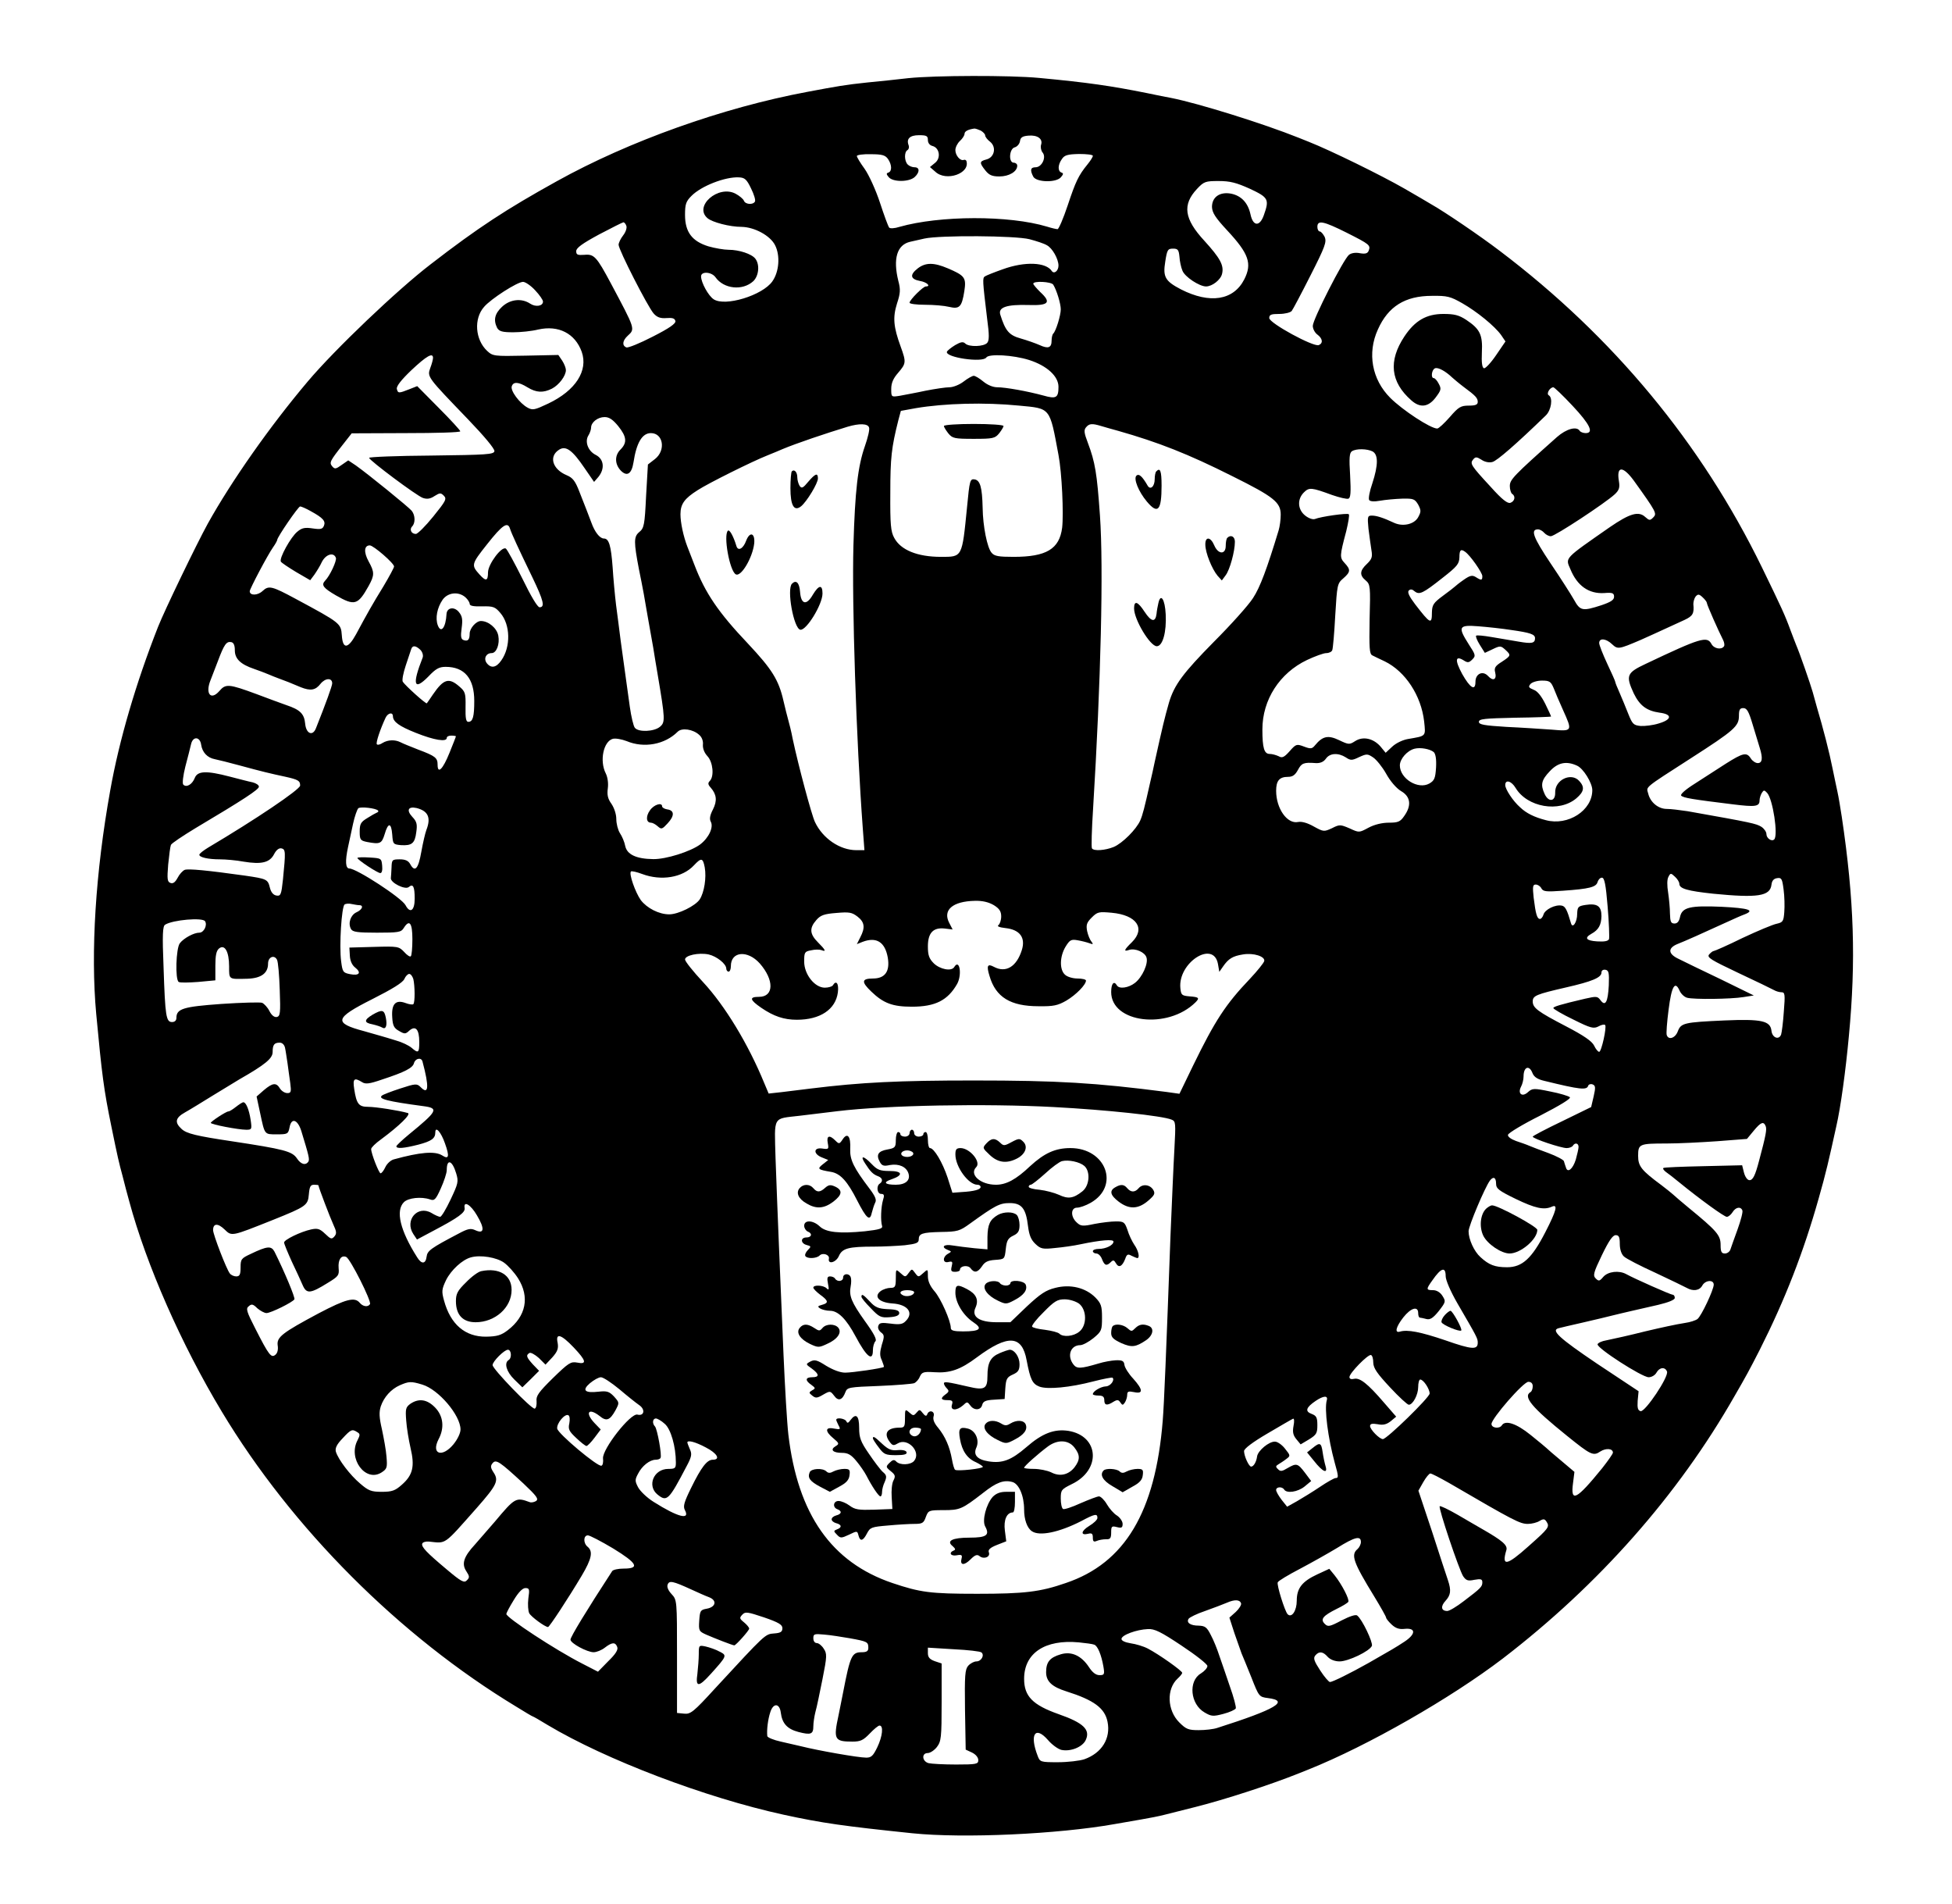 <?xml version="1.0" standalone="no"?>
<!DOCTYPE svg PUBLIC "-//W3C//DTD SVG 20010904//EN"
 "http://www.w3.org/TR/2001/REC-SVG-20010904/DTD/svg10.dtd">
<svg version="1.0" xmlns="http://www.w3.org/2000/svg"
 width="852pt" height="831pt" viewBox="0 0 852 831"
 preserveAspectRatio="xMidYMid meet">

<g transform="translate(0,831) scale(0.1,-0.1)"
fill="#000000" stroke="none">
<path d="M3965 7969 c-44 -5 -125 -14 -180 -19 -95 -10 -129 -16 -262 -41
-369 -69 -778 -215 -1093 -390 -220 -122 -343 -202 -550 -362 -145 -111 -418
-371 -537 -512 -164 -194 -332 -433 -436 -620 -48 -87 -189 -379 -217 -450
-96 -244 -170 -495 -209 -715 -64 -356 -86 -704 -61 -975 25 -267 33 -329 66
-490 28 -137 33 -158 49 -217 8 -32 21 -82 29 -110 75 -278 227 -624 404 -918
306 -509 775 -979 1286 -1288 37 -23 69 -42 71 -42 2 0 32 -17 66 -38 253
-151 686 -316 1029 -391 170 -37 264 -50 562 -81 224 -23 636 -4 883 40 28 5
79 14 115 20 36 6 81 15 100 20 19 5 82 21 139 35 127 32 327 97 449 146 12 5
32 13 45 18 257 103 619 310 847 484 418 321 764 712 1011 1145 51 88 65 114
110 202 110 218 191 426 257 660 32 112 44 165 77 315 19 82 41 243 55 395 31
327 23 593 -31 955 -6 39 -14 88 -19 110 -5 22 -14 67 -21 100 -14 71 -41 176
-69 270 -5 17 -13 46 -18 65 -10 35 -56 168 -72 205 -4 11 -16 40 -25 65 -24
66 -39 98 -125 275 -264 541 -649 1006 -1145 1381 -84 64 -240 170 -297 202
-18 11 -71 42 -118 69 -101 58 -321 166 -417 204 -13 5 -33 13 -45 18 -152 61
-436 150 -558 174 -14 2 -61 12 -105 21 -155 31 -256 46 -470 66 -128 12 -454
11 -570 -1z m316 -229 c10 -6 19 -15 19 -21 0 -6 10 -19 22 -28 28 -23 19 -68
-17 -77 -30 -8 -31 -14 -4 -48 16 -20 29 -26 61 -26 42 0 78 21 78 47 0 7 -7
13 -15 13 -24 0 -20 61 4 67 11 3 21 15 23 27 2 16 11 22 36 24 40 4 65 -14
56 -40 -3 -10 0 -26 7 -34 17 -21 -4 -64 -31 -64 -22 0 -25 -12 -10 -41 14
-25 101 -27 121 -2 11 13 11 17 2 20 -17 6 -16 34 2 59 11 17 25 21 75 22 33
0 60 -3 60 -8 0 -5 -10 -21 -23 -37 -40 -49 -52 -75 -87 -180 -19 -57 -39
-103 -44 -103 -6 0 -27 5 -46 11 -166 50 -468 49 -644 -1 -21 -7 -42 -8 -45
-3 -4 4 -22 53 -40 108 -18 55 -48 121 -67 148 -19 26 -34 51 -34 56 0 5 27 9
61 8 49 0 63 -4 75 -21 17 -25 18 -53 2 -59 -10 -3 -10 -7 1 -20 18 -22 88
-22 113 0 23 21 23 43 0 43 -10 0 -23 5 -30 12 -15 15 -16 55 -1 63 6 4 8 13
5 21 -11 28 5 44 45 44 33 0 39 -3 39 -21 0 -13 8 -23 20 -26 31 -8 38 -53 11
-74 l-22 -18 23 -20 c47 -45 154 -8 136 47 -2 4 -7 6 -12 4 -15 -5 -36 20 -36
43 0 12 9 30 20 40 11 10 20 24 20 31 0 11 15 19 43 23 5 0 17 -4 28 -9z
m-1003 -252 c13 -26 21 -52 17 -58 -9 -15 -42 -12 -48 4 -3 8 -20 22 -37 31
-75 39 -183 -55 -122 -107 21 -18 97 -38 149 -38 56 -1 125 -38 146 -80 23
-45 18 -116 -12 -158 -43 -61 -206 -111 -256 -78 -23 15 -55 73 -55 100 0 23
46 20 63 -4 36 -51 118 -60 165 -17 24 23 29 72 9 98 -16 21 -71 39 -117 39
-20 0 -60 7 -88 15 -71 22 -102 62 -102 137 0 47 4 59 28 83 42 43 147 84 207
81 25 -1 34 -8 53 -48z m2178 -2 c81 -38 85 -46 60 -116 -18 -50 -47 -48 -58
5 -11 50 -40 81 -85 90 -49 9 -83 -15 -83 -58 1 -25 14 -46 66 -102 95 -102
110 -145 75 -214 -47 -92 -150 -108 -276 -44 -69 36 -80 54 -69 121 8 52 11
57 34 57 21 0 25 -5 28 -35 1 -19 7 -47 13 -61 10 -27 74 -69 103 -69 27 0 64
29 70 55 9 37 -8 68 -77 144 -89 96 -97 158 -32 227 30 32 37 34 94 34 50 0
77 -7 137 -34z m-2722 -162 c3 -9 -3 -27 -14 -41 -11 -14 -20 -33 -20 -41 0
-22 128 -272 153 -300 15 -17 30 -22 56 -20 26 2 36 -1 39 -13 2 -11 -26 -31
-99 -68 -56 -29 -108 -50 -115 -47 -20 8 -17 30 6 51 33 30 33 28 -74 229 -62
116 -73 128 -115 124 -30 -2 -36 0 -36 16 0 14 26 33 100 73 55 29 103 53 106
53 4 0 10 -7 13 -16z m3145 -30 c99 -50 104 -54 95 -78 -5 -12 -14 -15 -38
-11 -19 4 -38 1 -48 -7 -24 -19 -158 -282 -158 -310 0 -13 9 -30 20 -38 23
-17 26 -38 6 -46 -23 -9 -216 96 -216 118 0 15 8 18 44 18 24 0 48 6 54 13 5
6 42 76 82 155 64 126 71 146 62 168 -7 13 -16 24 -22 24 -5 0 -10 9 -10 20 0
31 27 25 129 -26z m-1385 -28 c30 -8 64 -19 75 -26 24 -12 51 -60 51 -89 0
-23 -19 -38 -29 -24 -25 39 -118 43 -214 8 -37 -13 -72 -27 -78 -31 -11 -7
-11 -15 10 -188 9 -66 9 -92 0 -102 -14 -17 -80 -19 -96 -3 -9 9 -20 7 -44 -7
-18 -11 -34 -24 -36 -29 -8 -25 157 -49 172 -25 11 17 117 11 187 -11 78 -25
128 -71 128 -117 0 -48 -10 -54 -66 -38 -70 19 -165 36 -201 36 -19 0 -43 10
-61 25 -17 14 -35 25 -42 25 -6 0 -26 -11 -44 -25 -18 -14 -46 -25 -62 -25
-16 0 -63 -7 -104 -15 -41 -9 -92 -18 -112 -22 -38 -6 -38 -6 -38 30 0 26 9
46 30 70 35 41 36 46 11 115 -31 85 -35 126 -16 187 15 45 16 62 6 99 -24 97
-6 158 52 171 12 3 40 9 62 14 68 15 397 13 459 -3z m-2158 -223 c19 -20 34
-42 34 -49 0 -20 -32 -25 -56 -9 -38 25 -88 19 -123 -14 -32 -30 -38 -58 -21
-92 9 -15 22 -19 70 -19 32 0 81 5 109 12 89 20 161 -17 190 -97 29 -82 -26
-169 -146 -226 -59 -28 -68 -30 -90 -18 -35 19 -77 75 -69 94 7 20 29 19 68
-5 39 -24 69 -25 107 -6 31 16 61 56 61 81 0 9 -7 27 -16 41 l-17 25 -143 -3
c-139 -3 -143 -2 -168 21 -52 49 -59 140 -13 192 30 35 145 109 170 109 10 0
35 -17 53 -37z m2261 25 c15 -24 33 -83 33 -108 0 -26 -21 -95 -33 -106 -4 -4
-7 -18 -7 -30 0 -32 -15 -37 -52 -20 -18 8 -55 21 -83 29 -51 14 -67 34 -89
104 -10 32 28 45 124 42 88 -3 100 11 50 57 -16 16 -30 32 -30 36 0 13 78 9
87 -4z m1785 -81 c65 -37 142 -100 170 -139 l19 -28 -41 -60 c-23 -34 -47 -59
-53 -57 -8 3 -11 25 -9 69 4 77 -8 102 -68 142 -32 21 -52 26 -100 26 -74 0
-124 -29 -170 -98 -71 -107 -61 -199 30 -279 38 -34 74 -30 106 12 24 32 26
38 14 60 -7 14 -17 25 -22 25 -14 0 -9 38 6 43 13 5 46 -13 74 -40 8 -7 30
-26 50 -41 53 -39 62 -49 62 -66 0 -12 -10 -16 -39 -16 -35 0 -45 -6 -83 -50
-24 -27 -48 -50 -55 -50 -29 0 -151 80 -205 134 -80 80 -101 195 -54 298 45
101 119 147 236 147 67 1 81 -3 132 -32z m-4492 -239 c0 -6 -5 -26 -12 -44
-14 -39 -13 -39 164 -223 72 -75 118 -130 116 -140 -3 -14 -32 -16 -276 -19
-149 -1 -272 -6 -271 -10 1 -11 208 -166 235 -175 18 -6 32 -4 50 8 24 15 28
15 41 2 14 -14 9 -23 -46 -91 -34 -42 -68 -76 -76 -76 -20 0 -29 20 -16 33 14
14 14 48 -2 68 -13 16 -189 159 -244 198 l-33 22 -29 -20 c-25 -18 -30 -19
-41 -6 -13 16 -11 22 45 93 l40 51 238 1 c130 0 237 3 236 8 0 4 -42 50 -94
102 l-94 95 -33 -13 c-48 -19 -51 -19 -56 1 -2 12 19 39 64 82 66 62 94 78 94
53z m4974 -209 c76 -81 94 -119 57 -119 -11 0 -23 5 -26 10 -13 21 -58 9 -99
-27 -191 -170 -206 -186 -206 -214 0 -15 5 -31 10 -34 16 -10 12 -32 -7 -39
-12 -5 -36 13 -87 70 -86 93 -91 101 -76 119 10 12 15 12 36 -1 14 -10 34 -14
48 -10 20 5 104 78 233 203 24 23 32 77 13 88 -12 7 5 35 20 35 4 0 42 -36 84
-81z m-2416 1 c139 -13 133 -6 172 -215 15 -78 23 -257 16 -318 -12 -93 -69
-127 -212 -127 -65 0 -84 3 -96 18 -19 21 -38 116 -39 196 -2 90 -11 120 -35
124 -20 3 -22 -4 -33 -120 -22 -222 -20 -218 -114 -218 -103 0 -176 30 -204
83 -15 27 -18 58 -17 197 0 152 5 197 35 316 l11 41 66 12 c125 21 300 26 450
11z m-1750 -89 c38 -47 40 -73 10 -103 -26 -26 -25 -64 2 -92 27 -27 47 -14
55 36 13 86 38 128 76 128 54 0 66 -75 18 -113 l-31 -24 -8 -138 c-6 -127 -9
-140 -30 -157 -24 -20 -24 -43 -1 -163 6 -27 15 -76 21 -107 5 -32 15 -84 20
-115 6 -32 15 -85 21 -118 5 -33 14 -85 19 -115 34 -201 34 -212 10 -232 -26
-21 -93 -24 -109 -4 -6 7 -16 49 -22 92 -6 43 -15 108 -20 144 -5 36 -14 101
-20 145 -6 44 -14 114 -20 155 -5 41 -12 116 -15 165 -7 94 -16 125 -38 125
-18 0 -40 28 -55 70 -7 19 -17 44 -21 55 -4 11 -18 46 -31 79 -18 47 -29 61
-55 72 -63 26 -80 83 -33 112 29 18 57 -2 110 -80 l42 -61 19 22 c29 36 24 78
-12 96 -34 17 -49 59 -31 86 6 10 11 25 11 33 0 23 29 46 59 46 20 0 36 -11
59 -39z m1095 -6 c4 -8 -5 -45 -18 -82 -31 -89 -43 -194 -50 -433 -7 -256 12
-846 41 -1237 l7 -93 -35 0 c-72 0 -147 51 -181 123 -15 32 -72 245 -97 362
-6 33 -16 71 -20 85 -4 14 -13 50 -20 80 -21 93 -50 139 -155 251 -130 137
-187 221 -234 344 -13 33 -27 69 -31 80 -17 44 -30 104 -30 141 0 45 18 69 75
105 46 30 239 126 305 152 25 10 54 22 65 27 62 26 190 69 285 98 51 15 87 14
93 -3z m1013 6 c16 -5 49 -14 74 -21 176 -50 306 -101 499 -198 181 -90 211
-114 211 -168 0 -21 -4 -51 -9 -68 -51 -168 -81 -249 -112 -296 -19 -30 -96
-116 -171 -191 -135 -137 -173 -188 -196 -266 -19 -67 -27 -100 -62 -258 -5
-25 -14 -65 -20 -90 -25 -112 -33 -142 -43 -165 -17 -39 -78 -100 -116 -116
-37 -15 -87 -19 -95 -6 -3 5 -1 82 5 173 34 554 46 1051 30 1279 -13 185 -21
233 -53 318 -16 42 -18 55 -8 67 14 17 26 18 66 6z m1185 -111 c25 -14 25 -59
-1 -139 -12 -34 -18 -67 -14 -73 4 -6 21 -8 48 -3 22 4 66 8 96 9 49 1 55 -1
70 -26 13 -25 13 -31 0 -55 -17 -31 -66 -42 -104 -25 -49 23 -78 32 -98 32
-19 0 -20 -4 -15 -57 4 -32 10 -74 13 -94 5 -29 2 -39 -20 -60 -31 -29 -33
-49 -5 -72 20 -17 21 -26 17 -169 -2 -126 -1 -152 12 -158 8 -4 32 -16 54 -26
90 -44 159 -149 172 -262 7 -67 10 -63 -71 -77 -23 -4 -52 -18 -68 -33 l-29
-27 -23 28 c-31 35 -76 45 -110 23 -25 -16 -28 -16 -70 4 -48 23 -72 18 -105
-22 -13 -16 -19 -17 -48 -6 -32 12 -35 12 -63 -20 -24 -27 -33 -31 -48 -22
-11 5 -28 10 -39 10 -24 0 -32 25 -32 107 0 129 75 246 195 303 34 16 72 30
84 30 12 0 24 6 26 13 3 6 9 75 13 151 8 134 9 140 35 162 32 28 33 38 6 67
-22 24 -22 30 7 139 9 38 15 71 11 74 -6 6 -121 -10 -148 -21 -9 -3 -27 3 -42
15 -33 26 -36 71 -6 101 23 23 33 22 123 -11 32 -11 64 -19 72 -16 9 4 11 27
7 101 -5 77 -3 99 8 106 19 12 66 11 90 -1z m1140 -127 c99 -138 102 -144 85
-161 -14 -14 -17 -14 -35 2 -29 27 -68 15 -154 -44 -201 -140 -195 -133 -173
-183 30 -74 81 -109 148 -105 36 3 43 0 43 -16 0 -14 -14 -23 -55 -37 -83 -27
-93 -25 -120 24 -13 23 -59 95 -103 160 -75 112 -88 147 -54 147 8 0 20 -7 27
-15 7 -8 20 -15 29 -15 18 0 238 145 279 183 19 18 23 29 18 58 -11 66 17 67
65 2z m-5774 -134 c53 -29 65 -43 57 -63 -6 -15 -14 -17 -49 -12 -33 5 -47 3
-67 -14 -28 -22 -81 -117 -72 -131 3 -5 33 -25 66 -45 l62 -36 18 24 c9 13 25
38 33 56 17 33 51 44 61 18 5 -12 -26 -79 -47 -100 -18 -19 -8 -32 47 -64 82
-47 96 -43 143 41 26 47 26 60 0 107 -22 40 -20 70 5 70 16 0 106 -78 106 -92
0 -5 -21 -44 -46 -86 -48 -78 -70 -117 -120 -210 -35 -64 -58 -66 -62 -5 -4
53 -5 54 -202 160 -104 56 -117 59 -144 34 -21 -20 -56 -21 -56 -1 0 10 78
158 102 192 10 14 18 29 18 32 0 12 92 146 100 146 5 0 26 -9 47 -21z m869
-76 c7 -22 37 -87 98 -213 48 -100 56 -130 31 -130 -9 0 -38 49 -75 125 -34
68 -66 127 -72 131 -18 12 -77 -67 -78 -103 0 -39 -9 -41 -37 -10 -37 41 -36
45 33 132 67 85 90 100 100 68z m4169 -101 c22 -15 75 -91 75 -106 0 -19 -4
-20 -29 -4 -15 9 -25 7 -52 -12 -19 -13 -36 -27 -39 -30 -3 -3 -26 -21 -52
-40 -42 -31 -47 -40 -48 -72 0 -55 -7 -51 -74 36 -25 33 -34 52 -27 59 7 7 15
6 25 -3 21 -17 36 -10 122 58 64 50 73 61 74 90 0 32 6 38 25 24z m-4363 -199
c10 -9 18 -22 18 -28 0 -9 17 -12 54 -11 49 1 57 -2 80 -29 44 -51 46 -148 4
-207 -22 -32 -45 -36 -64 -11 -14 20 -2 43 22 43 21 0 36 39 29 76 -6 33 -43
64 -76 64 -21 0 -49 -32 -49 -55 0 -27 -8 -35 -27 -28 -11 4 -13 16 -8 52 5
37 3 52 -12 70 -20 25 -52 20 -54 -8 -3 -59 -24 -87 -38 -50 -12 32 -3 77 21
112 23 32 70 37 100 10z m5418 -24 c0 -8 51 -123 71 -162 5 -10 7 -22 4 -27
-11 -17 -44 -11 -55 10 -19 35 -47 27 -287 -87 -83 -39 -88 -51 -52 -129 26
-53 56 -76 113 -84 56 -7 54 -30 -4 -47 -25 -8 -60 -12 -79 -11 -31 3 -36 8
-54 53 -11 28 -28 69 -38 92 -11 24 -19 45 -19 48 0 3 -16 39 -35 79 -19 41
-35 81 -35 90 0 23 30 20 56 -5 25 -23 28 -23 124 18 31 14 61 27 193 88 36
17 42 28 38 69 0 10 4 25 10 33 10 11 15 11 30 -3 11 -10 19 -21 19 -25z
m-855 -118 c85 -12 105 -19 105 -36 0 -22 -14 -25 -71 -15 -30 5 -83 14 -118
20 -35 6 -65 9 -68 6 -3 -3 4 -21 16 -40 l22 -35 34 16 c33 16 36 15 55 -2 26
-24 26 -26 -15 -53 -29 -18 -34 -27 -29 -46 8 -32 -9 -40 -31 -16 -23 25 -55
10 -55 -25 0 -42 -23 -28 -58 34 -33 61 -30 82 7 59 17 -11 23 -10 37 4 16 16
15 20 -15 66 -49 77 -45 86 42 79 39 -3 104 -10 142 -16z m-5570 -89 c0 -37
25 -61 84 -81 20 -7 47 -17 61 -23 14 -6 34 -14 45 -18 11 -4 31 -12 45 -17
14 -6 38 -16 53 -22 43 -17 64 -13 86 15 21 26 51 27 51 2 0 -11 -28 -88 -71
-196 -14 -36 -43 -24 -47 20 -4 43 -22 61 -82 81 -25 9 -83 30 -130 48 -122
45 -135 46 -163 13 -37 -42 -62 -11 -38 48 5 13 19 50 32 83 27 72 37 87 58
83 11 -2 16 -14 16 -36z m810 2 c9 -9 13 -24 10 -33 -47 -119 -39 -148 25 -83
32 34 47 42 75 42 83 0 125 -51 125 -149 0 -68 -6 -91 -26 -91 -10 0 -13 16
-12 65 1 60 -1 67 -28 90 -45 39 -68 32 -114 -35 -13 -19 -25 -37 -27 -39 -3
-5 -94 77 -105 94 -4 7 2 38 13 71 11 32 22 65 24 72 6 17 20 15 40 -4z m4946
-166 c7 -18 25 -61 41 -96 42 -93 42 -94 -49 -86 -43 3 -132 9 -198 12 -97 6
-120 10 -120 22 0 13 25 15 158 18 86 1 157 4 157 5 0 2 -11 27 -25 55 -17 34
-34 56 -51 62 -22 9 -24 13 -14 25 7 8 29 15 50 15 33 0 39 -4 51 -32z m869
-160 c12 -40 26 -86 31 -102 14 -45 11 -66 -9 -66 -9 0 -23 9 -30 20 -18 29
-34 25 -110 -23 -37 -24 -98 -63 -135 -87 -43 -27 -64 -47 -59 -52 10 -10 47
-16 226 -38 97 -12 116 -10 116 17 0 10 5 25 10 33 8 13 11 13 23 0 25 -27 49
-185 31 -203 -11 -11 -34 5 -34 23 0 10 -10 24 -22 32 -23 14 -40 18 -322 68
-33 5 -73 10 -91 10 -37 0 -72 29 -81 67 -8 31 -24 19 186 154 190 122 210
140 210 185 0 27 4 34 19 34 16 0 24 -15 41 -72z m-5935 36 c1 -24 27 -43 100
-72 80 -32 135 -41 135 -22 0 6 9 10 20 10 11 0 20 -2 20 -3 0 -2 -13 -35 -28
-72 -29 -72 -52 -95 -52 -52 0 30 -10 38 -85 66 -33 13 -68 27 -77 32 -24 12
-55 11 -78 -3 -10 -7 -22 -10 -25 -6 -6 5 15 67 38 116 10 21 32 26 32 6z
m1337 -81 c12 -10 18 -28 16 -43 -1 -16 6 -35 20 -50 24 -26 30 -88 10 -108
-9 -9 -8 -16 4 -29 26 -30 29 -57 10 -95 -13 -25 -16 -41 -10 -53 14 -24 -8
-71 -46 -100 -42 -31 -149 -65 -205 -64 -74 1 -114 20 -122 57 -3 17 -14 43
-23 56 -9 14 -16 42 -16 62 0 21 -9 48 -21 66 -16 22 -20 39 -16 68 3 23 -1
49 -9 65 -28 55 -10 140 31 151 12 3 39 -2 60 -10 76 -32 167 -15 223 41 18
18 67 11 94 -14z m-2174 -43 c5 -33 27 -57 60 -63 15 -3 63 -15 107 -27 99
-27 137 -36 198 -49 59 -13 67 -18 67 -39 0 -17 -196 -149 -402 -271 -21 -13
-38 -26 -38 -31 0 -11 38 -20 90 -20 25 0 71 -4 103 -10 79 -13 114 -4 133 32
9 18 21 28 32 26 19 -4 19 -15 7 -136 -7 -66 -10 -73 -28 -70 -14 2 -24 14
-29 34 -9 37 -13 39 -109 53 -164 23 -248 31 -263 25 -9 -4 -23 -19 -31 -35
-11 -20 -20 -26 -31 -22 -14 5 -15 17 -10 80 4 40 9 79 12 86 3 7 51 39 107
73 212 126 277 169 277 181 0 7 -12 15 -27 19 -16 3 -61 15 -100 25 -103 27
-141 25 -153 -6 -11 -28 -36 -43 -50 -29 -5 5 -1 39 9 79 10 39 22 83 25 98 8
35 39 33 44 -3z m5380 -32 c8 -8 12 -30 10 -67 -3 -47 -7 -57 -29 -70 -49 -28
-129 21 -129 79 0 28 32 65 65 73 25 6 66 -1 83 -15z m-384 -23 c21 -14 27
-14 58 1 33 15 37 15 61 -1 14 -9 40 -41 57 -71 18 -33 45 -64 65 -76 42 -24
47 -63 14 -109 -17 -25 -27 -29 -67 -29 -29 0 -63 -8 -89 -22 -41 -22 -41 -22
-82 -3 -40 17 -44 18 -77 1 -35 -16 -37 -16 -79 7 -28 16 -53 23 -69 20 -48
-10 -96 59 -96 136 0 44 14 61 52 61 20 0 31 8 43 30 16 30 25 34 78 30 19 -1
34 5 44 19 17 25 54 27 87 6z m1009 -36 c28 -12 67 -76 67 -107 0 -89 -106
-157 -203 -131 -50 13 -85 30 -112 56 -31 27 -65 79 -65 97 0 26 27 18 45 -12
51 -85 190 -109 265 -46 34 29 38 49 13 76 -35 39 -107 5 -105 -51 1 -39 -29
-43 -46 -6 -19 41 -14 61 22 99 36 39 73 46 119 25z m-5233 -196 c3 -3 1 -7
-5 -9 -5 -2 -25 -13 -42 -24 -28 -17 -33 -25 -33 -59 0 -35 3 -39 31 -45 58
-11 65 -8 78 34 15 52 29 51 33 -2 3 -41 4 -43 38 -46 48 -3 61 8 67 57 5 34
2 46 -17 66 -27 29 -19 47 18 39 51 -13 64 -42 43 -96 -5 -13 -15 -56 -22 -95
-13 -75 -28 -92 -49 -53 -8 14 -21 20 -45 20 -33 0 -35 -2 -36 -35 -1 -19 -2
-40 -3 -47 -2 -20 62 -52 78 -39 19 16 26 3 26 -51 0 -52 -20 -66 -40 -28 -17
32 -214 160 -245 160 -17 0 -19 32 -6 93 5 23 15 69 22 102 7 33 18 63 23 68
11 8 77 0 86 -10z m1426 -248 c8 -45 -2 -109 -22 -140 -19 -28 -93 -65 -133
-65 -45 0 -97 27 -124 62 -24 34 -53 116 -43 125 3 3 25 -2 49 -11 83 -31 176
-16 226 38 32 34 39 33 47 -9z m4254 -72 c0 -21 36 -31 148 -43 193 -19 248
-11 254 39 2 18 10 27 25 29 19 3 22 -3 28 -50 4 -29 5 -73 3 -98 -3 -40 -6
-45 -33 -51 -16 -3 -83 -31 -149 -62 -65 -32 -122 -57 -126 -57 -4 0 -13 -7
-20 -15 -11 -13 8 -24 126 -80 77 -36 147 -70 156 -75 10 -6 25 -10 34 -10 15
0 16 -10 10 -84 -3 -46 -9 -92 -12 -101 -10 -25 -39 -13 -42 17 -5 43 -42 52
-205 45 -177 -8 -190 -11 -204 -48 -11 -29 -40 -39 -48 -16 -3 6 1 57 8 111
13 103 28 128 48 83 6 -14 21 -28 33 -31 29 -8 192 -6 246 3 l45 7 -145 71
c-80 38 -162 78 -182 88 -48 22 -50 48 -5 66 31 12 107 46 214 95 28 13 64 29
78 34 46 18 18 27 -100 33 -138 6 -173 -2 -182 -44 -4 -20 -12 -29 -24 -29
-16 0 -19 8 -20 43 0 23 -4 65 -8 92 -5 30 -5 57 1 68 9 18 11 18 29 1 10 -9
19 -23 19 -31z m-313 -100 c6 -70 8 -133 6 -141 -4 -9 -20 -12 -52 -10 -48 3
-57 15 -25 33 31 17 43 38 44 77 0 44 -18 57 -70 49 -32 -5 -35 -9 -36 -39 0
-36 -20 -66 -27 -41 -17 59 -25 74 -40 77 -28 6 -74 -17 -80 -39 -3 -10 -10
-19 -15 -19 -13 0 -19 20 -28 93 -5 48 -4 57 9 57 9 0 20 -7 25 -17 8 -14 22
-15 93 -10 117 8 146 16 152 38 3 10 11 19 19 19 11 0 17 -29 25 -127z m-2679
7 c24 -15 32 -27 32 -49 0 -17 -6 -33 -12 -38 -8 -5 4 -10 31 -13 63 -7 88
-42 71 -96 -23 -73 -70 -101 -122 -73 -28 15 -33 5 -19 -40 27 -93 92 -132
214 -132 65 -1 84 3 122 25 42 25 85 69 85 87 0 5 -17 9 -37 9 -20 0 -45 7
-55 17 -24 22 -23 79 3 122 18 29 24 33 52 28 18 -3 41 -9 52 -13 16 -6 18 -5
9 7 -7 8 -15 28 -19 46 -5 27 -2 37 20 59 25 25 31 26 87 21 109 -10 149 -68
89 -128 -36 -35 -38 -43 -12 -34 26 8 68 -10 75 -33 9 -26 -18 -86 -50 -111
-28 -22 -69 -28 -79 -11 -13 22 -25 8 -25 -29 0 -135 247 -165 368 -45 19 19
15 23 -25 26 -35 3 -38 6 -41 36 -11 111 144 211 164 106 l6 -35 16 23 c24 35
43 46 87 53 47 8 98 -9 93 -29 -2 -8 -30 -43 -63 -78 -105 -110 -152 -182
-247 -377 l-60 -124 -57 8 c-309 40 -475 50 -841 50 -328 0 -491 -8 -710 -35
-41 -5 -100 -12 -130 -16 l-55 -6 -19 45 c-70 171 -172 339 -268 442 -43 46
-78 90 -78 98 0 18 59 31 103 22 35 -8 77 -41 77 -62 0 -7 5 -13 10 -13 6 0
10 11 10 24 0 65 73 71 126 12 64 -73 62 -146 -3 -146 -44 0 -41 -13 10 -48
54 -37 99 -52 155 -52 102 0 169 45 179 119 5 39 -7 56 -22 31 -3 -5 -19 -10
-35 -10 -44 0 -90 58 -90 114 0 40 2 44 30 49 16 4 37 4 45 1 23 -9 18 1 -15
34 -36 36 -38 62 -7 97 18 21 34 27 87 31 57 5 68 3 93 -16 31 -24 34 -48 12
-90 l-15 -30 25 10 c61 23 98 -1 110 -69 10 -60 -12 -91 -65 -91 -50 0 -51
-15 -7 -57 53 -51 93 -66 177 -66 103 0 157 28 198 100 22 41 10 111 -13 73
-12 -20 -62 -10 -89 16 -21 21 -26 36 -26 74 0 59 23 84 74 78 l34 -4 -15 29
c-29 56 15 94 112 96 34 1 61 -6 83 -19z m-2770 0 c21 0 13 -20 -12 -31 -26
-12 -38 -48 -24 -73 7 -13 28 -16 113 -16 94 0 106 2 117 20 25 40 38 23 38
-48 0 -38 -3 -72 -7 -75 -3 -4 -17 5 -29 19 -23 24 -27 25 -131 22 l-108 -3 2
-35 c1 -22 9 -41 23 -52 29 -23 18 -37 -22 -29 -31 6 -33 10 -39 56 -9 69 2
238 15 248 6 4 20 5 31 2 11 -2 26 -5 33 -5z m-673 -70 c11 -17 -5 -50 -25
-50 -24 0 -68 -24 -85 -46 -17 -22 -21 -159 -5 -169 6 -4 44 -3 85 0 l75 7 0
63 c0 45 4 66 16 76 25 20 44 -14 44 -78 0 -59 -3 -56 80 -54 60 2 90 24 90
66 0 29 27 40 39 17 5 -9 10 -69 12 -132 4 -101 2 -115 -13 -118 -11 -2 -23 8
-32 26 -8 16 -23 32 -32 36 -9 3 -89 1 -178 -5 -167 -12 -196 -21 -196 -61 0
-11 -7 -18 -19 -18 -26 0 -30 25 -37 236 -6 147 -4 183 7 189 34 21 163 32
174 15z m6127 -280 c-4 -74 -15 -93 -36 -65 -13 18 -18 18 -67 7 -111 -26
-139 -35 -139 -41 0 -4 39 -27 87 -50 76 -38 89 -41 110 -30 12 7 26 10 29 6
8 -8 -16 -117 -26 -117 -5 0 -15 12 -22 27 -9 19 -45 44 -122 84 -125 65 -146
81 -146 109 0 25 15 31 145 61 114 26 155 43 155 65 0 9 7 14 18 12 14 -3 16
-13 14 -68z m-5218 28 c7 -29 8 -103 0 -110 -3 -3 -18 -1 -34 5 -43 16 -62 -4
-58 -62 2 -37 8 -48 30 -60 24 -14 28 -14 45 2 27 23 43 5 43 -50 0 -48 -4
-51 -34 -25 -12 10 -41 24 -66 31 -25 8 -56 17 -70 21 -14 4 -45 13 -70 20
-136 36 -130 57 35 140 87 44 133 72 140 88 5 12 15 22 21 22 7 0 14 -10 18
-22z m-560 -300 c3 -13 7 -43 11 -68 3 -25 9 -64 12 -87 5 -38 3 -43 -13 -43
-11 0 -25 9 -32 20 -16 27 -32 25 -70 -7 l-32 -28 15 -70 c21 -98 18 -95 73
-95 47 0 50 1 56 31 8 43 35 34 51 -16 33 -108 37 -124 31 -134 -12 -18 -33
-12 -50 14 -21 31 -55 40 -286 75 -153 23 -195 33 -217 53 -32 29 -28 49 15
73 20 11 75 45 122 74 47 29 99 60 115 70 112 64 145 91 145 119 0 32 7 41 31
41 11 0 20 -9 23 -22z m600 -60 c30 -112 27 -148 -8 -112 -16 16 -22 16 -89
-6 -40 -13 -76 -27 -80 -31 -18 -14 23 -25 181 -46 69 -9 62 -21 -65 -125 -29
-24 -52 -46 -53 -50 0 -12 33 -9 96 7 57 15 74 27 74 53 0 30 25 2 42 -47 21
-58 17 -72 -12 -53 -32 20 -97 14 -210 -17 -14 -3 -31 -19 -38 -34 -7 -15 -16
-27 -21 -27 -7 0 -41 86 -41 106 0 6 19 25 43 42 81 60 133 111 117 115 -38
11 -140 27 -173 27 -41 0 -51 12 -61 78 -7 45 0 51 34 30 15 -10 32 -8 87 11
101 33 135 51 140 72 6 21 32 26 37 7z m4845 -51 c7 -17 22 -27 53 -34 155
-38 184 -41 190 -21 2 6 11 9 19 6 13 -5 14 -13 5 -52 l-11 -47 -127 -62 c-71
-34 -128 -64 -128 -67 0 -9 124 -50 148 -50 12 0 24 5 27 10 9 15 25 12 25 -5
0 -8 -6 -33 -12 -55 -13 -42 -36 -60 -43 -35 -3 8 -7 21 -9 28 -2 6 -32 22
-67 35 -35 13 -73 27 -84 32 -11 5 -37 14 -58 21 -22 8 -37 19 -35 27 2 8 65
46 141 84 87 45 135 74 129 80 -5 5 -44 17 -86 25 -72 15 -78 14 -97 -3 -25
-23 -46 -7 -30 24 6 11 11 31 11 45 0 42 25 51 39 14z m-2089 -148 c226 -12
474 -38 514 -55 18 -7 18 -15 12 -128 -4 -67 -11 -236 -17 -376 -19 -517 -28
-737 -34 -810 -32 -398 -165 -621 -423 -708 -112 -39 -181 -47 -387 -47 -205
0 -248 6 -370 47 -266 90 -413 300 -454 648 -6 52 -15 208 -21 345 -6 138 -15
351 -20 475 -5 124 -12 298 -15 387 -5 186 -14 170 105 184 41 5 116 14 165
20 215 26 649 34 945 18z m3107 -84 c5 -14 1 -38 -29 -150 -17 -65 -27 -85
-42 -85 -9 0 -19 14 -24 33 l-8 32 -170 -4 c-93 -2 -171 -5 -174 -8 -3 -3 2
-10 11 -17 9 -6 36 -27 59 -46 92 -75 196 -150 207 -150 7 0 18 9 25 20 14 23
36 26 43 8 3 -7 -7 -44 -21 -83 -14 -38 -28 -78 -31 -87 -3 -10 -14 -18 -24
-18 -15 0 -19 7 -19 38 0 42 -18 62 -140 162 -30 25 -61 51 -68 58 -8 7 -30
25 -50 40 -88 65 -102 83 -102 128 0 52 5 54 124 54 51 0 151 5 222 10 l129
10 29 35 c32 39 44 43 53 20z m-5716 -205 c11 -36 9 -44 -24 -114 -20 -42 -40
-76 -46 -76 -5 0 -22 7 -38 17 -61 35 -118 -32 -79 -92 l16 -24 77 41 c104 55
134 77 131 96 -6 35 27 15 54 -32 34 -57 32 -82 -6 -65 -21 10 -33 8 -74 -14
-122 -64 -137 -75 -140 -101 -4 -32 -22 -34 -41 -3 -75 118 -95 204 -58 241
19 19 76 25 114 12 19 -7 25 -1 47 48 14 31 26 67 26 80 0 51 24 43 41 -14z
m4539 -45 c0 -22 12 -31 86 -67 85 -41 123 -49 157 -34 28 13 21 -16 -28 -111
-59 -115 -101 -153 -167 -153 -53 0 -79 10 -116 44 -28 25 -52 78 -52 113 0
23 71 191 93 221 15 20 27 14 27 -13z m-5140 -8 c0 -7 51 -141 65 -171 14 -30
15 -39 5 -51 -12 -14 -16 -13 -41 11 -23 22 -33 25 -61 19 -46 -10 -118 -45
-118 -57 0 -6 15 -42 33 -82 19 -39 40 -86 48 -104 17 -39 33 -38 110 10 46
28 50 33 47 64 -3 37 11 58 33 49 18 -8 111 -193 104 -206 -9 -14 -31 -11 -45
6 -22 26 -59 17 -179 -46 -159 -85 -184 -104 -179 -140 3 -18 -1 -34 -10 -41
-18 -15 -28 -3 -87 113 -39 76 -43 89 -29 99 12 11 19 9 37 -9 13 -11 31 -21
40 -21 19 0 114 47 122 60 4 7 -43 120 -87 208 -14 26 -31 25 -104 -10 -41
-19 -44 -23 -44 -59 0 -31 -4 -39 -19 -39 -10 0 -23 6 -28 13 -15 19 -73 170
-73 189 0 30 21 31 50 3 32 -31 29 -31 210 41 147 59 154 64 158 112 3 34 7
42 23 42 10 0 19 -1 19 -3z m5680 -255 c0 -24 7 -45 18 -55 9 -9 71 -41 137
-71 66 -31 128 -61 137 -66 28 -16 56 -12 68 10 13 24 50 27 50 4 0 -22 -54
-137 -71 -150 -8 -6 -32 -14 -54 -17 -39 -6 -103 -20 -175 -37 -67 -17 -135
-32 -169 -39 -19 -3 -36 -11 -38 -17 -5 -16 194 -144 223 -144 13 0 28 9 34
20 13 24 38 26 46 5 9 -22 -95 -177 -115 -173 -12 3 -15 13 -13 45 l4 42 -181
120 c-166 112 -203 146 -168 155 6 2 55 13 107 25 52 12 111 26 130 31 19 5
55 13 80 19 25 6 78 18 118 27 46 11 72 22 72 30 0 8 -4 14 -9 14 -9 0 -169
71 -203 90 -31 17 -79 12 -100 -12 -16 -19 -20 -20 -33 -7 -13 13 -10 25 27
102 30 62 47 87 60 87 14 0 18 -8 18 -38z m-4870 -82 c18 -13 45 -43 61 -68
52 -82 35 -166 -45 -227 -29 -22 -46 -27 -94 -28 -92 -1 -156 54 -184 158 -11
40 -10 49 9 89 22 44 71 89 108 99 42 12 113 0 145 -23z m4110 -59 c0 -17 21
-66 51 -118 86 -148 89 -153 89 -172 0 -32 -24 -31 -141 10 -109 37 -166 48
-199 38 -24 -7 -17 21 15 62 33 42 65 51 65 19 0 -11 3 -20 8 -20 4 0 16 -3
28 -6 16 -4 29 4 54 35 31 40 31 42 16 66 -10 16 -26 25 -41 25 -31 0 -31 4
-3 43 38 55 58 61 58 18z m-3806 -311 c55 -58 59 -75 15 -66 -28 5 -37 -1
-106 -68 -63 -62 -74 -78 -71 -101 1 -16 -2 -30 -8 -32 -13 -4 -184 173 -184
190 0 16 51 67 67 67 15 0 18 -36 3 -45 -21 -13 -9 -52 25 -85 l35 -34 37 36
36 36 -27 28 c-29 32 -31 40 -15 50 6 3 24 -7 41 -22 l29 -29 30 32 c23 26 27
39 23 63 -10 45 15 38 70 -20z m3490 -67 c1 -24 17 -47 73 -107 39 -42 76 -76
82 -76 18 0 41 44 41 77 0 18 4 33 9 33 14 0 41 -41 41 -61 0 -17 -187 -199
-204 -199 -15 0 -56 42 -56 57 0 10 9 12 33 8 24 -5 39 -1 57 13 l24 20 -53
61 c-72 84 -106 110 -131 104 -13 -3 -20 0 -20 8 0 17 81 100 94 96 6 -2 10
-17 10 -34z m-3291 -115 c34 -29 73 -60 86 -69 29 -19 23 -50 -7 -42 -30 7
-153 -150 -150 -191 2 -16 -1 -31 -7 -32 -16 -6 -190 140 -193 162 -3 23 34
67 49 58 6 -3 7 -19 4 -35 -6 -26 -1 -35 30 -64 20 -19 40 -35 45 -35 4 0 20
16 35 36 l27 36 -26 27 c-44 46 -28 70 21 32 30 -25 45 -19 69 24 18 34 18 34
-6 61 -21 22 -31 25 -67 21 -61 -7 -74 6 -38 37 17 14 38 26 48 26 10 0 46
-24 80 -52z m-860 20 c71 -21 167 -134 167 -196 0 -16 -13 -43 -31 -65 -49
-59 -98 -43 -65 22 27 50 21 102 -15 139 -35 36 -71 41 -108 16 -20 -15 -22
-22 -18 -73 2 -31 11 -85 19 -120 19 -80 10 -118 -38 -160 -29 -26 -43 -31
-88 -31 -46 0 -58 5 -94 36 -44 37 -95 104 -106 139 -4 15 3 31 29 58 37 40
42 42 65 27 12 -7 12 -12 1 -34 -44 -81 35 -187 105 -141 23 15 25 21 21 68
-2 29 -12 82 -20 120 -12 52 -13 74 -5 100 14 41 45 75 83 92 39 17 49 18 98
3z m4847 -7 c0 -11 -4 -23 -10 -26 -33 -20 5 -66 160 -191 103 -83 114 -89
145 -68 25 16 55 13 55 -5 0 -5 -21 -35 -47 -68 -113 -139 -139 -152 -127 -64
l6 48 -58 49 c-33 27 -61 52 -64 55 -3 3 -34 29 -69 57 -63 51 -111 66 -126
42 -10 -16 -45 -12 -45 6 0 24 139 184 161 184 12 0 19 -7 19 -19z m-899 -62
c-11 -38 5 -163 35 -273 17 -60 17 -66 3 -66 -5 0 -36 -17 -67 -38 -31 -21
-77 -49 -101 -63 l-43 -24 -24 30 c-13 17 -24 36 -24 43 0 14 26 16 35 2 11
-18 59 -11 89 13 l29 24 -27 36 c-32 42 -37 43 -77 20 -23 -14 -31 -15 -41 -4
-11 10 -10 14 2 21 8 5 24 15 34 23 19 14 19 15 -5 45 -13 17 -33 31 -44 31
-26 1 -74 -39 -78 -64 -3 -24 -15 -45 -26 -45 -10 0 -31 46 -31 68 1 11 38 39
103 77 56 33 106 62 111 64 5 2 6 -12 2 -31 -5 -27 -2 -41 12 -58 l19 -23 37
22 c32 20 36 27 36 62 0 33 -4 41 -25 49 -30 11 -25 28 18 57 34 23 55 24 48
2z m-2890 -102 c27 -22 49 -100 49 -169 0 -25 -3 -28 -33 -28 -64 0 -94 -74
-47 -112 41 -33 49 -25 127 124 22 41 24 53 14 74 -6 14 -11 27 -11 29 0 12
35 3 80 -21 51 -26 66 -54 31 -54 -25 0 -50 -32 -95 -124 -30 -61 -35 -79 -27
-95 25 -46 -30 -32 -136 35 -29 18 -59 47 -68 64 -14 27 -14 33 0 59 17 34 51
61 77 61 9 0 19 3 21 8 7 10 -14 125 -24 137 -13 13 -11 35 4 35 6 0 24 -10
38 -23z m-616 -261 c57 -54 67 -67 55 -76 -8 -5 -21 -8 -28 -5 -60 22 -64 20
-152 -85 -30 -35 -70 -80 -87 -100 -49 -53 -59 -84 -38 -116 15 -23 15 -28 3
-40 -12 -13 -25 -6 -89 48 -87 73 -111 98 -106 112 2 6 15 10 28 9 79 -8 62
-20 211 148 87 99 96 118 72 154 -13 20 -14 28 -4 40 15 18 30 8 135 -89z
m4039 3 c285 -166 310 -179 345 -179 17 0 40 6 51 13 17 10 22 9 30 -3 15 -23
10 -29 -79 -108 -95 -85 -118 -89 -96 -16 6 21 -17 41 -108 93 -18 10 -65 38
-105 61 -40 23 -75 40 -78 37 -7 -6 84 -276 102 -305 13 -19 21 -22 49 -16 29
5 35 3 35 -11 0 -19 -7 -26 -81 -82 -31 -24 -63 -43 -72 -43 -27 0 -30 20 -8
44 23 25 26 45 11 90 -6 17 -37 112 -69 211 l-60 180 21 37 c12 21 26 38 31
38 6 0 42 -19 81 -41z m-3648 -286 c106 -65 118 -88 46 -88 -24 0 -46 -5 -50
-11 -112 -172 -182 -287 -182 -299 0 -16 73 -55 101 -55 13 0 35 9 49 20 31
24 46 25 54 3 5 -12 -7 -31 -39 -62 l-45 -46 -68 35 c-118 60 -332 201 -332
217 0 4 14 31 32 60 21 35 39 53 51 53 18 0 19 -5 13 -46 -3 -25 -1 -54 4 -64
9 -16 69 -60 82 -60 6 0 88 125 147 224 44 74 50 106 26 126 -20 16 -19 50 1
50 8 0 58 -26 110 -57z m3264 28 c0 -10 -7 -24 -15 -31 -30 -25 -18 -58 74
-208 28 -46 51 -87 51 -91 0 -4 11 -18 24 -30 17 -16 33 -22 57 -19 50 5 49
-23 -1 -56 -38 -25 -57 -36 -157 -93 -80 -45 -157 -83 -168 -83 -5 0 -25 23
-43 51 -26 40 -31 53 -21 65 16 19 33 18 54 -6 11 -12 31 -20 52 -20 38 0 132
45 141 68 5 15 -42 115 -64 132 -6 6 -33 -3 -68 -21 -53 -28 -60 -29 -74 -15
-20 20 -8 35 52 65 25 12 48 26 51 31 6 10 -28 76 -60 116 l-23 28 -52 -24
c-67 -31 -90 -61 -90 -115 0 -44 -22 -77 -40 -59 -12 13 -48 127 -43 139 2 6
45 32 97 59 51 27 124 68 162 91 77 48 104 55 104 26z m-2923 -207 c28 -13 64
-29 78 -34 36 -14 29 -43 -10 -50 -28 -5 -30 -9 -33 -52 -3 -44 -1 -47 30 -61
39 -17 116 -47 123 -47 7 0 65 65 65 73 0 5 -10 17 -22 27 -21 17 -21 20 -8
34 13 14 23 12 95 -12 64 -22 80 -32 80 -47 0 -16 -8 -21 -36 -23 -40 -3 -37
-1 -258 -240 -94 -103 -107 -113 -135 -110 l-31 3 0 247 c0 246 0 246 -24 272
-14 15 -21 31 -17 41 7 19 22 16 103 -21z m2400 -61 c2 -6 -8 -23 -23 -37
l-28 -25 22 -68 c13 -37 27 -77 31 -88 5 -11 24 -58 43 -105 33 -84 34 -85 72
-90 97 -12 34 -49 -220 -130 -17 -6 -54 -10 -82 -10 -45 0 -55 4 -85 34 -53
53 -56 146 -7 191 11 10 20 21 20 25 0 9 -102 81 -150 106 -19 10 -53 20 -75
23 -24 4 -40 11 -40 19 0 17 66 41 115 43 29 2 57 -12 147 -72 62 -41 113 -81
113 -89 0 -9 -13 -23 -29 -33 -55 -33 -46 -134 17 -170 29 -17 37 -18 82 -6
27 7 51 18 54 24 2 6 -9 49 -26 96 -16 46 -36 107 -46 134 -9 28 -25 68 -37
90 -17 34 -25 40 -53 41 -36 0 -55 13 -44 30 4 6 36 22 72 34 36 13 79 29 95
36 34 15 57 14 62 -3z m-1708 -152 c77 -14 81 -16 81 -42 0 -14 -7 -19 -29
-19 -43 0 -50 -15 -81 -175 -6 -33 -16 -78 -20 -100 -23 -106 -18 -115 61
-115 35 0 47 6 75 35 18 19 37 35 43 35 18 0 13 -47 -10 -95 -18 -37 -26 -45
-48 -45 -35 0 -211 31 -286 50 -16 4 -56 13 -87 20 -32 7 -58 18 -59 24 -3 27
3 74 13 104 13 42 41 40 46 -2 6 -47 28 -71 77 -84 54 -14 65 -10 65 25 0 14
4 42 9 62 6 20 19 85 31 144 20 100 20 111 5 133 -8 13 -22 24 -30 24 -9 0
-15 9 -15 21 0 19 4 20 48 16 26 -2 76 -10 111 -16z m1067 -28 c15 -5 31 -44
40 -95 6 -35 4 -38 -17 -38 -16 0 -31 12 -46 35 -33 50 -76 70 -123 56 -48
-14 -64 -34 -64 -78 0 -40 25 -64 89 -84 120 -38 167 -73 179 -132 15 -73 -25
-137 -101 -164 -21 -7 -73 -13 -116 -13 -75 0 -78 1 -88 28 -36 93 -11 133 45
69 17 -20 43 -39 58 -43 40 -9 93 12 107 43 21 45 -10 75 -119 113 -113 40
-150 78 -150 154 0 112 91 173 239 159 30 -3 60 -7 67 -10z m-492 -34 c14 -12
-1 -39 -22 -39 -10 0 -26 -8 -36 -19 -14 -16 -16 -41 -14 -192 l3 -174 28 -13
c16 -8 27 -21 27 -33 0 -17 -8 -19 -97 -19 -54 0 -108 3 -120 6 -29 8 -31 44
-4 44 11 0 29 12 40 26 19 25 21 40 21 196 l0 169 -30 10 c-22 8 -30 17 -30
35 l0 24 113 -7 c61 -3 116 -9 121 -14z"/>
<path d="M4006 7139 c-36 -28 -33 -47 9 -55 31 -5 50 -24 26 -24 -12 0 -71
-59 -71 -71 0 -5 30 -9 68 -9 37 0 84 -4 104 -9 46 -11 56 -1 67 68 9 59 3 68
-72 100 -61 26 -97 26 -131 0z"/>
<path d="M4120 6451 c0 -5 9 -19 19 -32 18 -22 27 -24 111 -24 84 0 93 2 111
24 10 13 19 27 19 32 0 5 -58 9 -130 9 -71 0 -130 -4 -130 -9z"/>
<path d="M3456 6253 c-3 -3 -6 -37 -6 -73 0 -76 16 -104 47 -79 25 21 73 100
73 121 0 26 -11 22 -42 -14 -23 -28 -29 -31 -38 -18 -5 8 -10 25 -10 37 0 23
-13 37 -24 26z"/>
<path d="M3177 5994 c-20 -20 7 -173 34 -190 23 -14 74 72 81 135 4 45 -19 53
-35 12 -13 -36 -36 -48 -43 -23 -13 43 -30 73 -37 66z"/>
<path d="M3457 5763 c-24 -23 7 -195 36 -201 26 -5 97 110 97 158 0 40 -16 38
-42 -5 -28 -49 -52 -43 -56 13 -3 39 -17 53 -35 35z"/>
<path d="M5047 6253 c-4 -3 -7 -19 -7 -34 0 -32 -19 -49 -31 -28 -23 40 -38
54 -49 43 -13 -13 9 -69 46 -113 48 -57 64 -39 64 70 0 64 -6 80 -23 62z"/>
<path d="M5357 5963 c-4 -3 -7 -19 -7 -35 0 -39 -33 -38 -50 2 -16 38 -40 40
-39 3 0 -35 29 -106 53 -135 l19 -21 17 23 c18 24 40 104 40 146 0 23 -18 32
-33 17z"/>
<path d="M5056 5678 c-3 -13 -7 -34 -8 -47 -5 -38 -23 -35 -52 9 -30 46 -46
51 -46 15 0 -49 70 -165 99 -165 26 0 43 62 39 139 -3 65 -22 95 -32 49z"/>
<path d="M2837 4774 c-19 -26 -17 -54 4 -54 7 0 20 -7 30 -16 16 -14 19 -13
43 13 31 33 30 57 -2 61 -12 2 -22 8 -22 13 0 19 -36 8 -53 -17z"/>
<path d="M1560 4566 c0 -8 88 -66 100 -66 7 0 10 13 8 33 -3 31 -4 32 -55 35
-29 2 -53 1 -53 -2z"/>
<path d="M1626 3882 c-38 -23 -38 -35 0 -42 17 -4 36 -10 42 -14 16 -10 23 8
16 43 -7 35 -16 37 -58 13z"/>
<path d="M1030 3480 c-14 -11 -28 -20 -33 -20 -10 0 -77 -44 -77 -50 0 -7 121
-30 155 -30 24 0 25 2 19 43 -7 45 -20 77 -32 77 -4 0 -18 -9 -32 -20z"/>
<path d="M3970 3365 c0 -8 -9 -15 -20 -15 -11 0 -20 5 -20 10 0 6 -4 10 -10
10 -5 0 -10 -16 -10 -35 0 -31 -3 -35 -36 -41 -41 -7 -51 -23 -34 -54 9 -17
17 -20 44 -14 40 7 72 -8 81 -36 10 -30 -12 -50 -55 -50 -49 0 -58 11 -18 24
52 18 47 36 -9 36 -42 0 -54 5 -78 30 -36 38 -53 39 -29 3 23 -36 35 -48 57
-56 19 -7 22 -22 7 -32 -16 -10 -12 -45 6 -45 13 0 15 -6 8 -27 -9 -31 -11
-90 -4 -113 4 -11 -12 -16 -75 -23 -111 -11 -171 -5 -198 22 -29 27 -67 28
-67 2 0 -10 7 -21 15 -25 22 -8 18 -26 -5 -26 -27 0 -26 -26 1 -33 20 -5 20
-7 5 -22 -9 -9 -14 -21 -11 -26 8 -13 49 -11 62 2 14 14 44 4 41 -13 -6 -27
30 -18 43 10 15 35 42 42 155 42 39 0 99 3 133 6 50 6 61 10 61 25 0 26 14 31
98 33 71 1 81 4 125 36 111 80 130 90 174 90 52 0 71 -23 80 -101 5 -39 13
-59 32 -77 23 -22 32 -24 86 -18 33 3 83 10 110 16 91 19 145 23 145 12 0 -16
-34 -32 -64 -32 -14 0 -26 -4 -26 -10 0 -5 7 -10 15 -10 9 0 20 -11 25 -25 11
-28 20 -31 39 -12 10 10 14 8 22 -6 12 -21 27 -14 40 19 7 21 12 23 28 14 11
-5 22 -10 25 -10 12 0 5 33 -13 58 -10 15 -24 44 -30 65 -12 34 -16 37 -50 37
-21 0 -63 -5 -94 -11 -51 -11 -60 -10 -77 6 -28 25 -27 65 1 65 12 0 38 9 59
21 129 73 68 239 -88 239 -66 0 -114 -22 -176 -79 -61 -58 -104 -81 -149 -81
-68 0 -118 45 -86 77 22 22 -27 82 -68 83 -19 0 -23 -6 -23 -28 0 -54 57 -132
96 -132 8 0 14 -4 14 -10 0 -11 -28 -19 -84 -22 l-39 -3 -21 66 c-22 66 -59
129 -77 129 -5 0 -9 16 -9 35 0 19 -4 35 -10 35 -5 0 -10 -4 -10 -10 0 -5 -9
-10 -20 -10 -11 0 -20 7 -20 15 0 8 -4 15 -10 15 -5 0 -10 -7 -10 -15z m15
-85 c8 -13 -20 -24 -41 -16 -20 8 -9 26 16 26 10 0 22 -5 25 -10z m748 -58
c27 -24 23 -86 -9 -111 -39 -31 -62 -34 -102 -15 -20 9 -58 19 -84 22 -27 2
-48 8 -48 13 0 5 4 9 9 9 5 0 33 22 63 49 29 27 62 51 73 54 29 7 77 -3 98
-21z"/>
<path d="M3678 3338 c-14 -21 -16 -21 -32 -5 -26 26 -39 21 -33 -11 5 -27 4
-28 -24 -24 -39 6 -40 -24 -1 -39 l27 -11 -24 -19 c-25 -20 -22 -23 37 -33 40
-7 71 -41 113 -124 41 -80 56 -93 64 -55 4 15 10 35 15 45 7 12 0 28 -24 60
-70 92 -87 127 -85 174 3 55 -12 74 -33 42z"/>
<path d="M4305 3320 c-17 -19 -17 -20 15 -50 36 -34 74 -39 120 -15 36 19 48
52 26 73 -15 15 -19 15 -51 -2 -31 -17 -35 -17 -50 -2 -22 21 -38 20 -60 -4z"/>
<path d="M3490 3125 c-17 -20 -5 -47 31 -67 42 -25 76 -22 116 8 39 30 42 50
8 66 -20 9 -28 8 -43 -5 -23 -21 -36 -21 -52 -2 -16 19 -44 19 -60 0z"/>
<path d="M4868 3129 c-27 -15 -22 -35 15 -63 45 -34 84 -33 127 3 29 25 33 32
24 48 -14 24 -47 28 -64 8 -16 -19 -34 -19 -50 0 -14 17 -28 18 -52 4z"/>
<path d="M4355 3008 c-34 -20 -44 -41 -45 -96 l0 -54 -57 5 c-32 3 -75 9 -95
12 -39 7 -53 -7 -20 -20 16 -6 16 -7 0 -16 -25 -14 -24 -43 2 -36 17 4 19 1
14 -19 -5 -20 -2 -24 15 -24 12 0 21 4 21 9 0 17 34 22 46 7 16 -22 31 -20 50
8 12 19 26 26 57 28 42 3 42 3 47 48 4 37 10 47 33 58 21 10 27 20 27 46 0 17
-5 37 -12 44 -15 15 -57 15 -83 0z"/>
<path d="M3910 2732 c0 -37 -3 -42 -23 -42 -13 0 -32 -6 -43 -14 -32 -24 -7
-50 51 -54 67 -4 95 -41 58 -77 -13 -14 -27 -16 -65 -11 -39 5 -50 4 -54 -9
-4 -9 1 -21 11 -29 15 -11 16 -17 4 -54 -9 -33 -10 -48 0 -68 6 -15 10 -28 9
-29 -7 -6 -137 -25 -169 -25 -22 0 -53 12 -83 30 -39 25 -50 28 -68 19 -22
-12 -22 -12 5 -31 34 -25 34 -38 2 -38 -30 0 -32 -14 -4 -33 19 -14 19 -16 4
-24 -15 -9 -15 -11 0 -23 15 -12 21 -12 48 4 30 17 31 17 48 -5 18 -25 36 -19
49 16 8 21 15 22 147 27 76 3 145 9 153 12 9 4 20 16 25 29 9 19 16 22 62 19
69 -5 115 11 187 65 136 101 197 97 217 -13 16 -84 25 -103 56 -115 35 -13
133 -4 236 23 43 11 80 18 83 16 11 -11 -10 -38 -30 -38 -21 -1 -56 -21 -56
-34 0 -3 11 -6 25 -6 18 0 25 -5 25 -20 0 -23 12 -25 40 -7 17 10 22 9 30 -3
9 -13 11 -13 20 0 5 8 10 23 10 33 0 15 5 17 30 12 41 -9 39 11 -4 59 -19 20
-36 47 -38 59 -2 18 -9 22 -38 21 -19 -1 -53 -7 -75 -14 -78 -23 -95 -24 -110
-4 -29 38 -12 84 30 84 11 0 37 14 58 31 35 29 37 34 37 89 0 51 -4 62 -29 88
-43 43 -109 59 -175 42 -41 -10 -65 -26 -124 -81 l-72 -69 -59 0 c-77 0 -112
24 -93 64 15 34 3 60 -38 81 -42 22 -50 19 -50 -16 0 -43 34 -99 77 -128 44
-29 32 -41 -44 -41 -40 0 -53 4 -53 15 0 30 -43 128 -71 160 -19 22 -29 44
-29 65 0 33 0 33 -21 14 -20 -18 -21 -18 -35 1 -14 19 -14 19 -28 0 -14 -19
-15 -19 -35 -1 -21 19 -21 19 -21 -22z m80 -61 c0 -13 -27 -21 -45 -15 -25 10
-17 24 15 24 17 0 30 -4 30 -9z m720 -50 c34 -27 35 -95 1 -122 -25 -21 -71
-25 -87 -9 -6 6 -34 13 -63 17 -28 3 -54 9 -56 14 -3 4 19 33 50 63 47 48 60
56 92 56 22 0 49 -9 63 -19z"/>
<path d="M3680 2735 c0 -17 -25 -20 -35 -5 -3 6 -13 10 -22 10 -12 0 -14 -7
-9 -32 5 -25 4 -30 -6 -20 -14 14 -58 16 -58 3 0 -5 14 -19 30 -31 36 -26 38
-36 8 -44 -19 -5 -21 -8 -8 -16 8 -5 28 -10 43 -10 35 0 71 -36 111 -111 48
-90 76 -113 76 -61 0 15 5 33 11 39 7 7 -6 33 -46 88 -59 83 -70 110 -62 152
3 15 3 33 0 40 -7 18 -33 16 -33 -2z"/>
<path d="M4302 2707 c-16 -19 9 -52 54 -73 33 -16 37 -16 71 2 42 22 59 45 50
68 -7 18 -67 23 -67 6 0 -5 -9 -10 -19 -10 -11 0 -23 5 -26 10 -9 14 -51 12
-63 -3z"/>
<path d="M3760 2651 c0 -5 18 -27 41 -50 36 -38 44 -42 82 -39 29 2 42 8 42
18 0 11 -13 16 -50 17 -41 2 -55 8 -78 33 -29 31 -37 36 -37 21z"/>
<path d="M3491 2516 c-18 -21 1 -50 45 -71 34 -16 39 -16 73 0 46 20 67 50 50
71 -15 18 -53 18 -69 -1 -12 -14 -15 -14 -36 0 -29 19 -48 19 -63 1z"/>
<path d="M4857 2523 c-4 -3 -7 -17 -7 -30 0 -19 10 -28 44 -44 46 -20 63 -18
109 13 30 21 36 52 11 62 -25 10 -42 7 -59 -10 -15 -15 -17 -15 -34 0 -18 16
-52 21 -64 9z"/>
<path d="M4363 2405 c-40 -17 -53 -42 -53 -100 0 -56 -13 -63 -84 -46 -91 21
-106 23 -106 14 0 -5 6 -15 13 -22 10 -10 9 -15 -5 -25 -25 -18 -22 -26 8 -26
21 0 24 -4 19 -20 -8 -26 20 -27 48 -3 18 17 19 17 32 0 16 -23 46 -22 52 2 4
16 15 21 52 23 l46 3 3 47 c3 41 7 48 33 60 23 10 29 19 29 45 0 32 -22 63
-43 63 -7 -1 -26 -7 -44 -15z"/>
<path d="M3950 2122 c0 -38 -2 -42 -24 -42 -54 0 -71 -25 -42 -63 12 -16 17
-16 34 -6 44 27 104 -37 72 -76 -15 -18 -61 -20 -78 -3 -9 10 -16 8 -30 -6
-16 -16 -16 -18 6 -36 20 -16 21 -22 12 -40 -7 -12 -10 -45 -8 -73 l3 -52 -79
-3 c-68 -2 -84 0 -108 18 -15 11 -36 20 -48 20 -23 0 -27 -28 -5 -36 21 -8 19
-21 -5 -27 -11 -3 -20 -10 -20 -17 0 -7 9 -14 20 -17 24 -6 26 -19 3 -27 -15
-6 -15 -8 0 -23 15 -16 19 -16 53 0 35 17 36 17 41 -3 7 -28 20 -25 37 8 14
27 20 29 92 35 42 4 95 7 116 7 34 0 40 4 49 30 11 29 13 30 77 30 72 0 81 4
174 76 57 45 89 57 126 47 29 -7 52 -60 52 -120 0 -44 13 -81 34 -95 33 -23
119 -5 215 44 60 32 71 34 71 14 0 -8 -16 -23 -36 -35 -36 -22 -39 -43 -4 -34
16 4 20 0 20 -17 0 -17 4 -20 18 -14 9 4 27 7 40 7 18 -1 22 5 22 29 0 27 2
30 25 24 20 -5 25 -3 25 14 0 11 -11 27 -24 36 -14 8 -34 31 -45 50 -11 19
-27 34 -34 34 -8 0 -44 -14 -81 -30 -37 -17 -71 -28 -76 -25 -6 4 -10 24 -10
46 0 37 3 40 47 62 131 62 121 211 -14 233 -61 9 -113 -10 -183 -71 -66 -57
-105 -72 -166 -62 -50 8 -67 29 -52 61 14 33 -5 74 -38 82 -35 9 -42 -1 -34
-45 9 -53 32 -86 70 -102 16 -8 30 -17 30 -20 0 -8 -111 -20 -121 -13 -4 2
-10 23 -14 46 -10 55 -29 99 -60 137 -18 21 -24 37 -20 51 7 22 -20 30 -28 8
-3 -9 -9 -8 -19 5 -13 17 -15 17 -27 3 -13 -15 -15 -15 -32 0 -18 16 -19 15
-19 -24z m70 -49 c-1 -19 -19 -35 -34 -30 -26 10 -19 37 9 37 14 0 25 -3 25
-7z m669 -79 c26 -33 26 -54 1 -87 -26 -33 -64 -42 -102 -22 -17 8 -51 15 -75
15 -23 0 -43 2 -43 5 0 7 61 61 104 93 42 31 89 29 115 -4z"/>
<path d="M3712 2113 c-9 -13 -14 -15 -18 -5 -6 12 -44 18 -44 6 0 -3 5 -14 10
-24 10 -18 8 -19 -20 -14 -39 8 -40 -12 -2 -43 25 -21 26 -24 9 -34 -25 -15
-12 -29 28 -29 26 0 40 -8 63 -36 16 -19 35 -47 43 -62 24 -47 54 -92 62 -92
4 0 7 9 7 20 0 10 5 30 12 44 9 22 8 29 -9 43 -11 10 -38 46 -61 80 -36 52
-42 70 -42 112 0 54 -14 66 -38 34z"/>
<path d="M4302 2097 c-16 -19 8 -50 53 -71 34 -17 38 -17 72 1 43 22 59 44 50
67 -8 19 -39 21 -67 4 -16 -10 -24 -10 -40 0 -26 16 -55 15 -68 -1z"/>
<path d="M3810 2033 c0 -3 11 -21 26 -40 22 -30 30 -33 75 -33 36 0 49 4 46
13 -2 7 -17 11 -39 9 -27 -3 -41 3 -67 27 -34 32 -41 36 -41 24z"/>
<path d="M3534 1885 c-10 -24 1 -39 46 -63 l42 -22 42 23 c30 16 42 29 44 50
3 23 0 27 -23 27 -14 0 -36 -5 -47 -11 -14 -8 -23 -8 -31 0 -16 16 -67 13 -73
-4z"/>
<path d="M4817 1893 c-18 -18 -4 -44 38 -68 l45 -27 42 24 c32 17 44 30 46 51
3 23 0 27 -23 27 -14 0 -36 -5 -47 -11 -14 -8 -23 -8 -31 0 -12 12 -60 15 -70
4z"/>
<path d="M4333 1778 c-29 -33 -47 -103 -33 -129 21 -38 6 -49 -68 -49 -75 0
-103 -14 -74 -37 12 -11 14 -16 5 -19 -24 -10 -13 -26 13 -21 21 4 25 1 21
-14 -8 -30 11 -32 39 -4 20 20 29 23 40 14 19 -15 48 -3 40 17 -4 11 5 20 35
32 l41 16 -6 47 c-6 46 8 79 35 79 5 0 9 20 9 45 l0 45 -38 0 c-27 0 -44 -7
-59 -22z"/>
<path d="M6486 3035 c-25 -25 -30 -79 -12 -117 18 -37 79 -78 115 -78 48 0
121 62 121 103 0 14 -172 107 -197 107 -7 0 -18 -7 -27 -15z"/>
<path d="M2101 2763 c-13 -2 -43 -24 -67 -49 -37 -36 -44 -50 -44 -82 0 -60
30 -92 86 -92 85 0 157 64 157 141 0 65 -54 98 -132 82z"/>
<path d="M6306 2571 c-10 -11 -16 -25 -14 -31 4 -12 79 -43 86 -36 6 6 -38 86
-47 86 -4 0 -16 -9 -25 -19z"/>
<path d="M5729 1991 l-24 -19 31 -38 c37 -47 60 -57 50 -23 -4 13 -10 41 -13
62 -6 42 -12 44 -44 18z"/>
<path d="M3050 1092 c0 -21 -3 -60 -6 -86 -9 -60 5 -60 59 0 71 79 71 80 37
97 -16 9 -43 18 -60 22 -29 6 -30 6 -30 -33z"/>
</g>
</svg>
